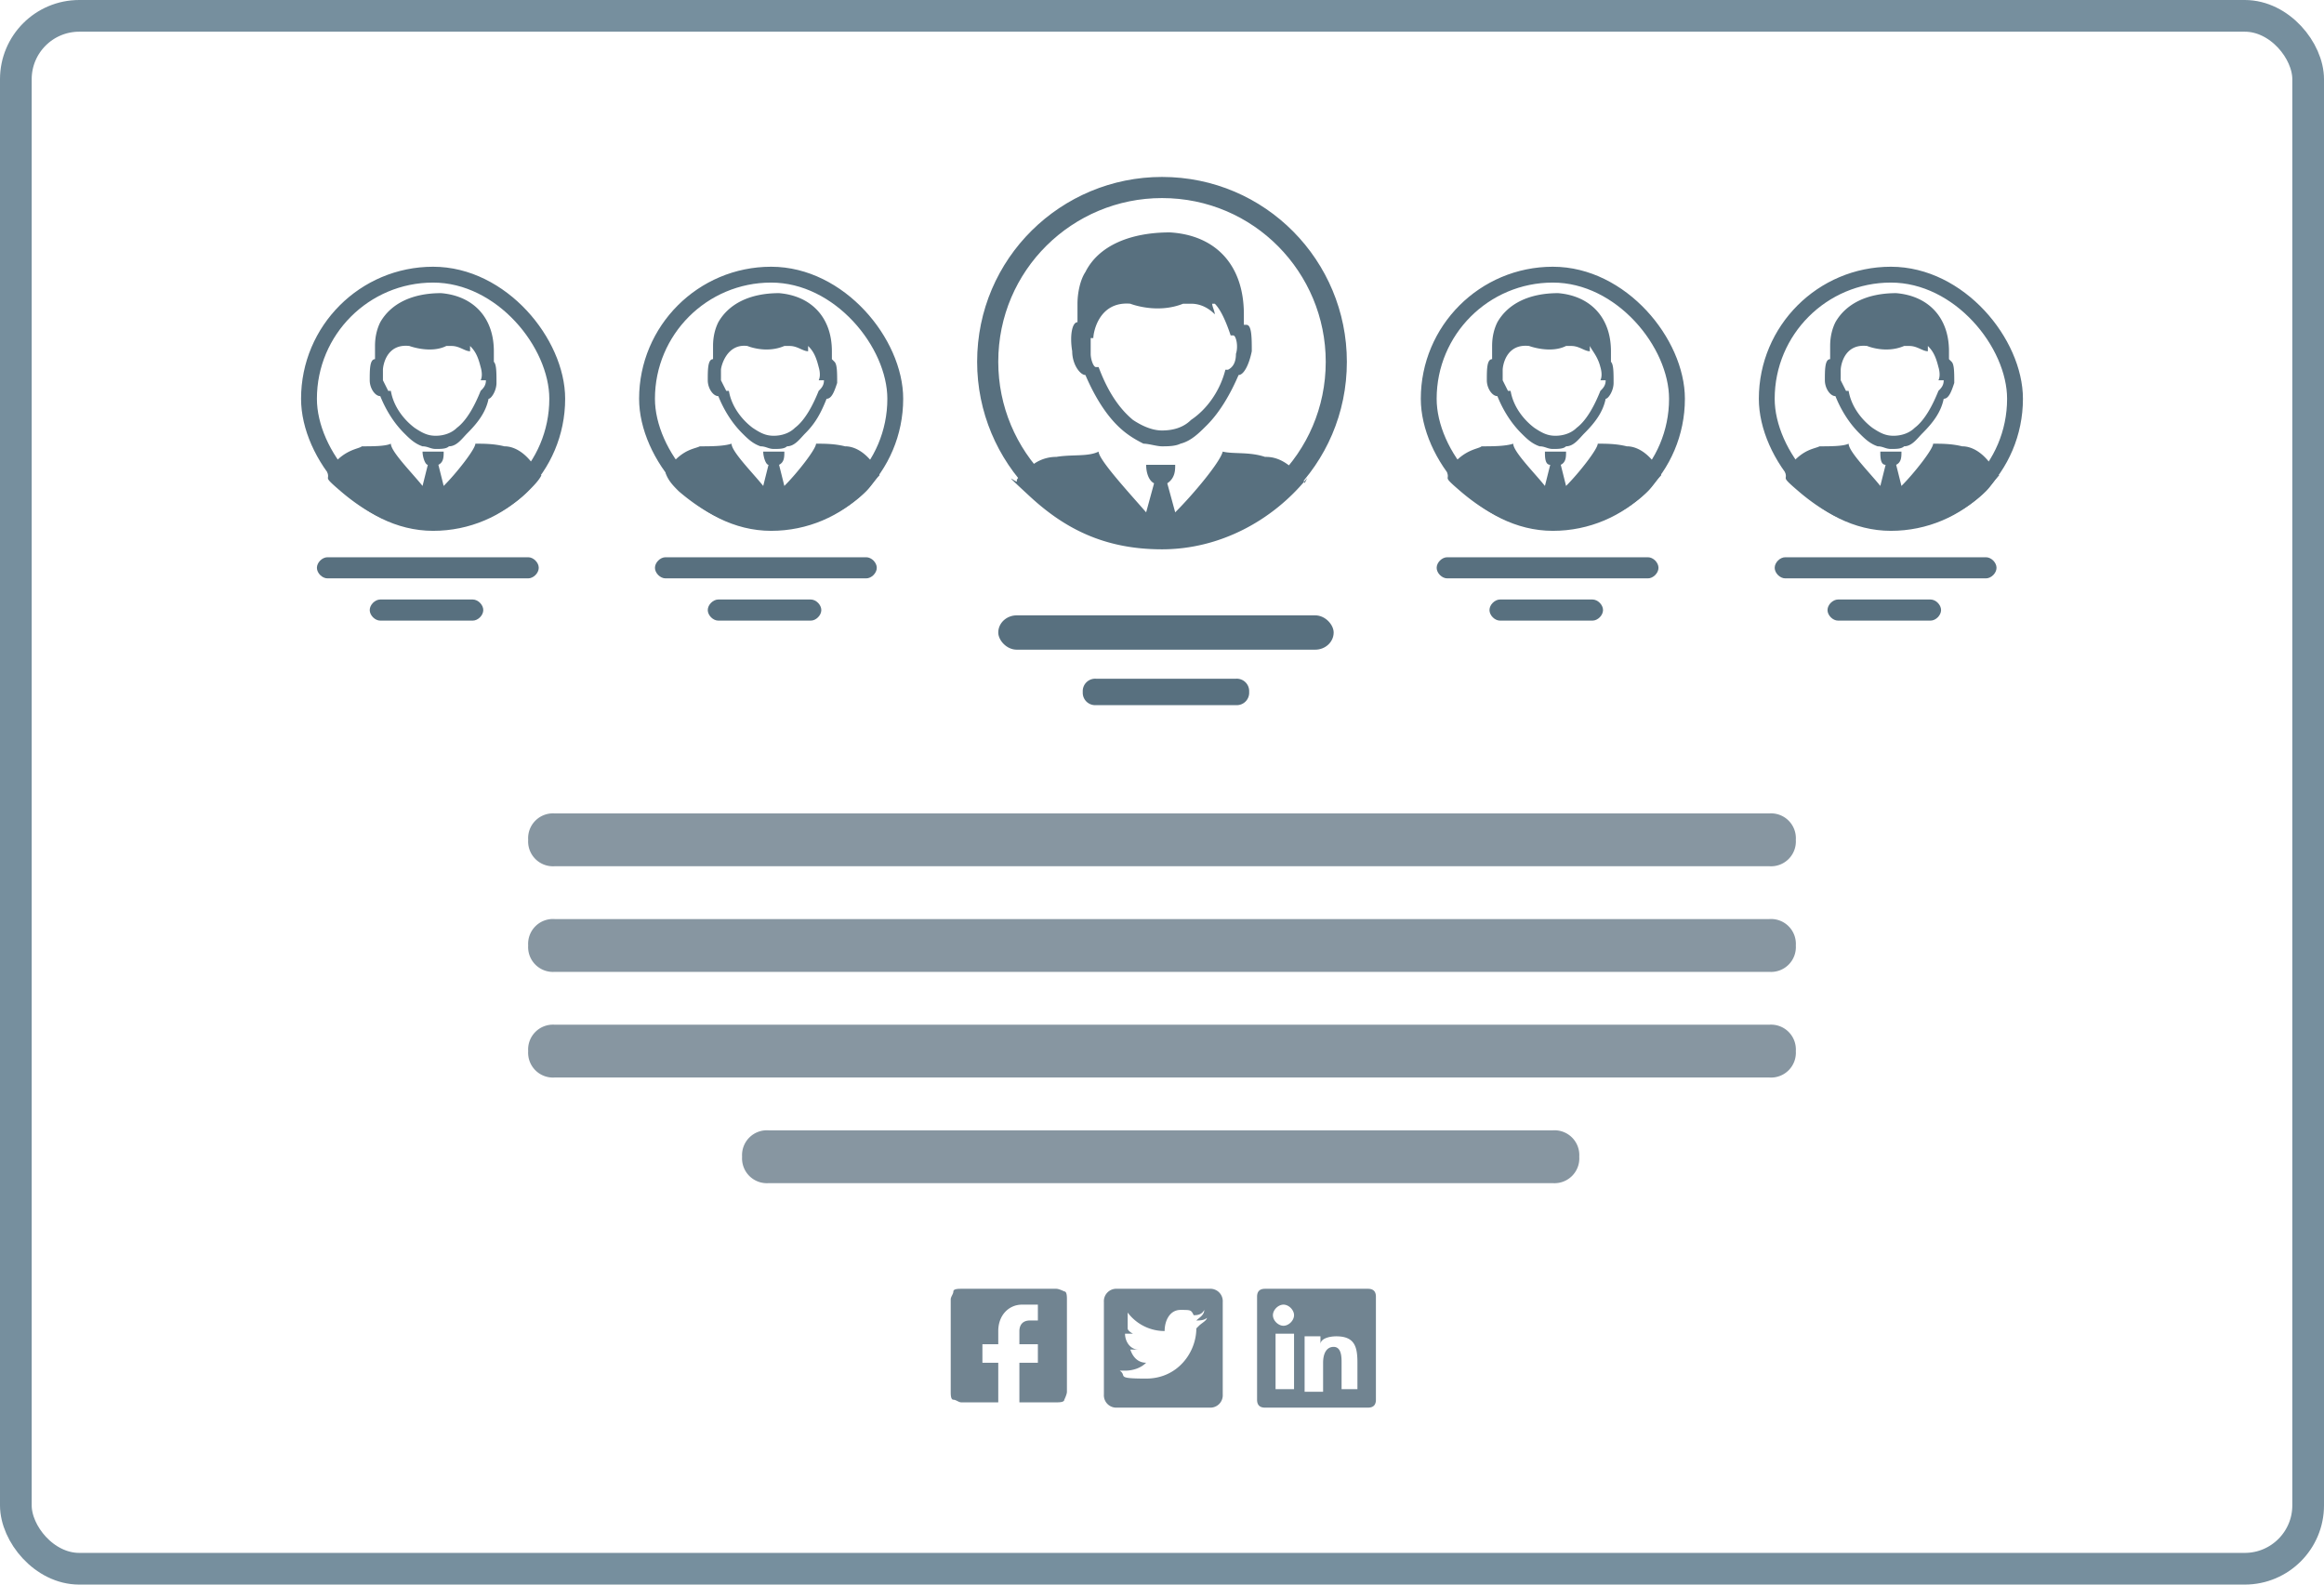 <svg xmlns="http://www.w3.org/2000/svg" viewBox="0 0 88 60" xmlns:v="https://vecta.io/nano"><style><![CDATA[.H{fill:none}.I{fill:#58707f}.J{stroke:#58707f}.K{stroke-width:.6}]]></style><rect x=".6" y=".6" width="86.8" height="58.8" rx="2.4" stroke="#768f9e" stroke-width="1.2" class="H"/><g class="I"><path d="M12.4 21.1H20c.2 0 .4.2.4.4h0c0 .2-.2.4-.4.4h-7.6c-.2 0-.4-.2-.4-.4h0c0-.2.2-.4.4-.4z"/><use href="#B"/><path d="M18.7 13.6v-.3c0-1.3-.8-2.1-2-2.2-1.1 0-1.9.4-2.3 1.1-.1.2-.2.5-.2.9v.5h0c-.2 0-.2.4-.2.8 0 .3.2.6.4.6.2.5.5 1 .9 1.4.2.2.4.4.7.5.2 0 .3.1.5.1s.4 0 .5-.1c.3 0 .5-.3.7-.5.4-.4.7-.8.8-1.3.1 0 .3-.3.3-.6 0-.4 0-.7-.1-.8zm-.3.8c0 .2-.1.3-.2.4-.2.5-.5 1.1-.9 1.4-.2.2-.5.3-.8.3s-.5-.1-.8-.3c-.4-.3-.8-.8-.9-1.4h-.1l-.2-.4V14h0c0-.1.1-1 1-.9 0 0 .8.3 1.4 0h.2c.3 0 .5.2.7.2v-.2c.2.2.3.4.4.8h0s.1.3 0 .5zm2.1 3.6c-.1.2-.3.4-.5.6-.6.6-1.5 1.1-2.4 1.3h-2.3c-.9-.2-1.7-.7-2.4-1.3s-.4-.4-.5-.7c0-.1.1-.2.2-.3.5-.6 1-.6 1.1-.7.4 0 .9 0 1.1-.1 0 .3.8 1.1 1.2 1.6l.2-.8c-.1 0-.2-.3-.2-.5h.8c0 .2 0 .4-.2.5l.2.8c.5-.5 1.2-1.4 1.2-1.6.3 0 .7 0 1.1.1.1 0 .6 0 1.1.7a1.44 1.44 0 0 0 .2.3z"/></g><rect x="11.7" y="10.4" width="9.4" height="9.4" rx="4.7" class="H J K"/><g class="I"><use href="#C"/><use href="#B" x="12.8"/><path d="M31.5 13.6v-.3c0-1.3-.8-2.1-2-2.2-1.1 0-1.9.4-2.3 1.1-.1.2-.2.5-.2.9v.5h0 0c-.2 0-.2.4-.2.8 0 .3.2.6.4.6.2.5.5 1 .9 1.4.2.2.4.4.7.5.2 0 .3.1.5.1s.4 0 .5-.1c.3 0 .5-.3.7-.5.4-.4.6-.8.8-1.3.2 0 .3-.3.4-.6 0-.4 0-.7-.1-.8zm-.3.8c0 .2-.1.3-.2.4-.2.5-.5 1.1-.9 1.4-.2.2-.5.3-.8.3s-.5-.1-.8-.3c-.4-.3-.8-.8-.9-1.4h-.1l-.2-.4V14h0c0-.1.2-1 1-.9 0 0 .7.3 1.4 0h.2c.3 0 .5.2.7.2v-.2c.2.2.3.4.4.8h0s.1.3 0 .5zm2.1 3.6c-.2.2-.3.4-.5.6-.6.6-1.5 1.1-2.4 1.3h-2.3c-.9-.2-1.7-.7-2.4-1.3-.2-.2-.4-.4-.5-.7 0 0 .1-.2.2-.3.5-.6.9-.6 1.1-.7.4 0 .9 0 1.2-.1 0 .3.8 1.1 1.2 1.6l.2-.8c-.1 0-.2-.3-.2-.5h.8c0 .2 0 .4-.2.5l.2.8c.5-.5 1.2-1.4 1.2-1.6.3 0 .7 0 1.1.1.1 0 .6 0 1.1.7h0a1.44 1.44 0 0 0 .2.3z"/></g><rect x="24.5" y="10.4" width="9.4" height="9.4" rx="4.7" class="H J K"/><g class="I"><rect x="37.8" y="23.3" width="12.7" height="1.3" rx=".7"/><path d="M41.5 25.7h5.3a.47.47 0 0 1 .5.5h0a.47.47 0 0 1-.5.5h-5.3a.47.47 0 0 1-.5-.5h0a.47.47 0 0 1 .5-.5zm5.6-13.4v-.4c0-1.9-1.1-3-2.8-3.1-1.5 0-2.7.5-3.2 1.5-.2.3-.3.8-.3 1.2v.7h0c-.2 0-.3.5-.2 1.1 0 .5.3.9.5.9.3.7.7 1.4 1.2 1.9.3.3.6.5 1 .7.2 0 .5.1.7.1s.5 0 .7-.1c.4-.1.7-.4 1-.7.5-.5.9-1.2 1.2-1.9.2 0 .4-.4.5-.9 0-.5 0-1-.2-1zm-.3 1.1c0 .3-.1.5-.3.6h-.1c-.2.8-.7 1.5-1.3 1.9-.3.3-.7.4-1.1.4s-.8-.2-1.1-.4c-.6-.5-1-1.2-1.3-2h-.1c-.1 0-.2-.3-.2-.5v-.5-.1h.1 0c0-.2.2-1.4 1.4-1.3 0 0 1 .4 2 0h.3c.4 0 .7.2.9.4 0-.1-.1-.3-.1-.4h.1c.2.2.4.6.6 1.2h0 .1c.1 0 .2.4.1.7zm2.7 4.7c-1.3 1.6-3.3 2.7-5.5 2.7s-3.7-.8-5-2-.4-.4-.5-.6c0-.1.2-.2.2-.3.1-.1.3-.2.4-.3.4-.3.8-.3.9-.3.6-.1 1.2 0 1.6-.2 0 .3 1.1 1.5 1.8 2.3l.3-1.1c-.2-.1-.3-.4-.3-.7h1.1c0 .2 0 .5-.3.7l.3 1.1c.7-.7 1.7-1.9 1.8-2.3.4.1 1 0 1.6.2.2 0 .7 0 1.3.7 0 0 .2.2.2.3z"/></g><path d="M44,7.1h0c3.7,0,6.6,3,6.6,6.6h0c0,3.7-3,6.6-6.6,6.6h0c-3.7,0-6.6-3-6.6-6.6h0c0-3.7,3-6.6,6.6-6.6Z" stroke-width=".8" class="H J"/><g class="I"><use href="#C" x="29.6"/><use href="#B" x="42.4"/><path d="M61 13.6v-.3c0-1.3-.8-2.1-2-2.2-1.1 0-1.9.4-2.3 1.1-.1.2-.2.5-.2.9v.5h0c-.2 0-.2.4-.2.8 0 .3.2.6.4.6.2.5.5 1 .9 1.4.2.2.4.4.7.5.2 0 .3.1.5.1s.4 0 .5-.1c.3 0 .5-.3.7-.5.4-.4.7-.8.8-1.3.1 0 .3-.3.3-.6 0-.4 0-.7-.1-.8zm-.2.8c0 .2-.1.3-.2.4-.2.5-.5 1.1-.9 1.4-.2.2-.5.3-.8.3s-.5-.1-.8-.3c-.4-.3-.8-.8-.9-1.4h-.1l-.2-.4V14h0c0-.1.1-1 1-.9 0 0 .8.3 1.4 0h.2c.3 0 .5.2.7.2v-.2c.1.2.3.4.4.8h0s.1.3 0 .5zm2.1 3.6c-.2.2-.3.4-.5.6-.6.6-1.5 1.1-2.4 1.3h-2.3c-.9-.2-1.7-.7-2.4-1.3s-.4-.4-.5-.7c0-.1.1-.2.2-.3.5-.6 1-.6 1.1-.7.4 0 .9 0 1.2-.1 0 .3.8 1.1 1.2 1.6l.2-.8c-.2 0-.2-.3-.2-.5h.8c0 .2 0 .4-.2.5l.2.8c.5-.5 1.2-1.4 1.2-1.6.3 0 .7 0 1.1.1.1 0 .6 0 1.1.7a1.44 1.44 0 0 0 .2.3z"/></g><rect x="54.1" y="10.4" width="9.4" height="9.4" rx="4.7" class="H J K"/><g class="I"><use href="#C" x="42.4"/><use href="#B" x="55.2"/><path d="M73.8 13.6v-.3c0-1.3-.8-2.1-2-2.2-1.1 0-1.9.4-2.3 1.1-.1.2-.2.5-.2.9v.5h0 0c-.2 0-.2.4-.2.8 0 .3.2.6.4.6.2.5.5 1 .9 1.4.2.2.4.4.7.5.2 0 .3.1.5.1s.4 0 .5-.1c.3 0 .5-.3.7-.5.4-.4.7-.8.8-1.3.2 0 .3-.3.4-.6 0-.4 0-.7-.1-.8zm-.2.8c0 .2-.1.3-.2.4-.2.5-.5 1.1-.9 1.4-.2.2-.5.3-.8.3s-.5-.1-.8-.3c-.4-.3-.8-.8-.9-1.4h-.1l-.2-.4V14h0c0-.1.1-1 1-.9 0 0 .7.3 1.4 0h.2c.3 0 .5.2.7.2v-.2c.2.2.3.4.4.8h0s.1.3 0 .5zm2.1 3.6c-.2.2-.3.4-.5.6-.6.6-1.5 1.1-2.4 1.3h-2.3c-.9-.2-1.7-.7-2.4-1.3s-.4-.4-.5-.7c0-.1.1-.2.2-.3.5-.6.9-.6 1.1-.7.4 0 .9 0 1.1-.1 0 .3.8 1.1 1.2 1.6l.2-.8c-.2 0-.2-.3-.2-.5h.8c0 .2 0 .4-.2.5l.2.8c.5-.5 1.2-1.4 1.2-1.6.3 0 .7 0 1.1.1.1 0 .6 0 1.1.7h0a1.44 1.44 0 0 0 .2.3z"/></g><rect x="66.9" y="10.4" width="9.4" height="9.4" rx="4.7" class="H J K"/><path d="M21 30.8h46a.94.94 0 0 1 1 1h0a.94.94 0 0 1-1 1H21a.94.94 0 0 1-1-1h0a.94.94 0 0 1 1-1zm0 4h46a.94.94 0 0 1 1 1h0a.94.94 0 0 1-1 1H21a.94.94 0 0 1-1-1h0a.94.94 0 0 1 1-1zm0 4h46a.94.94 0 0 1 1 1h0a.94.94 0 0 1-1 1H21a.94.94 0 0 1-1-1h0a.94.94 0 0 1 1-1zm8.1 4h29.7a.94.94 0 0 1 1 1h0a.94.94 0 0 1-1 1H29.1a.94.94 0 0 1-1-1h0a.94.94 0 0 1 1-1z" fill="#8796a1"/><path d="M39.9 48.8h-3.5c-.1 0-.3 0-.3.1s-.1.2-.1.3v3.5c0 .1 0 .3.1.3s.2.1.3.1h1.4v-1.5h-.6v-.7h.6v-.5c0-.6.4-1 .9-1h.6v.6H39c-.3 0-.4.2-.4.4v.5h.7v.7h-.7v1.5H40c.1 0 .3 0 .3-.1 0 0 .1-.2.1-.3v-3.5c0-.1 0-.3-.1-.3 0 0-.2-.1-.3-.1zm5.9 0h-3.5a.47.47 0 0 0-.5.5v3.5a.47.47 0 0 0 .5.5h3.5a.47.47 0 0 0 .5-.5v-3.5a.47.47 0 0 0-.5-.5zm-.5 1.5c0 .9-.7 1.9-1.9 1.9s-.7-.1-1-.3h.2c.3 0 .6-.1.8-.3-.3 0-.5-.2-.6-.5h.3c-.3 0-.5-.3-.5-.6h0 .3s-.2-.1-.2-.2V50v-.3a1.75 1.75 0 0 0 1.4.7c0-.4.2-.8.6-.8s.4 0 .5.2c.1 0 .3 0 .4-.2 0 .2-.2.3-.3.4.1 0 .3 0 .4-.1 0 .1-.2.2-.3.3zm6.5-1.5h-3.9c-.2 0-.3.1-.3.3V53c0 .2.1.3.3.3h3.9c.2 0 .3-.1.3-.3v-3.9c0-.2-.1-.3-.3-.3zM49 52.6h-.7v-2.1h.7v2.1h0zm-.4-2.4c-.2 0-.4-.2-.4-.4s.2-.4.4-.4.4.2.4.4-.2.4-.4.4zm2.9 2.4h-.7v-1c0-.2 0-.6-.3-.6s-.4.3-.4.6v1.1h-.7v-2.1h.6v.3h0c0-.2.3-.3.6-.3.7 0 .8.4.8 1v1.2z" fill="#718491"/><defs ><path id="B" d="M14.4,22.7h3.5c.2,0,.4.2.4.4h0c0,.2-.2.4-.4.4h-3.5c-.2,0-.4-.2-.4-.4h0c0-.2.2-.4.4-.4Z"/><path id="C" d="M25.2,21.1h7.6c.2,0,.4.2.4.4h0c0,.2-.2.4-.4.4h-7.6c-.2,0-.4-.2-.4-.4h0c0-.2.2-.4.4-.4Z"/></defs></svg>